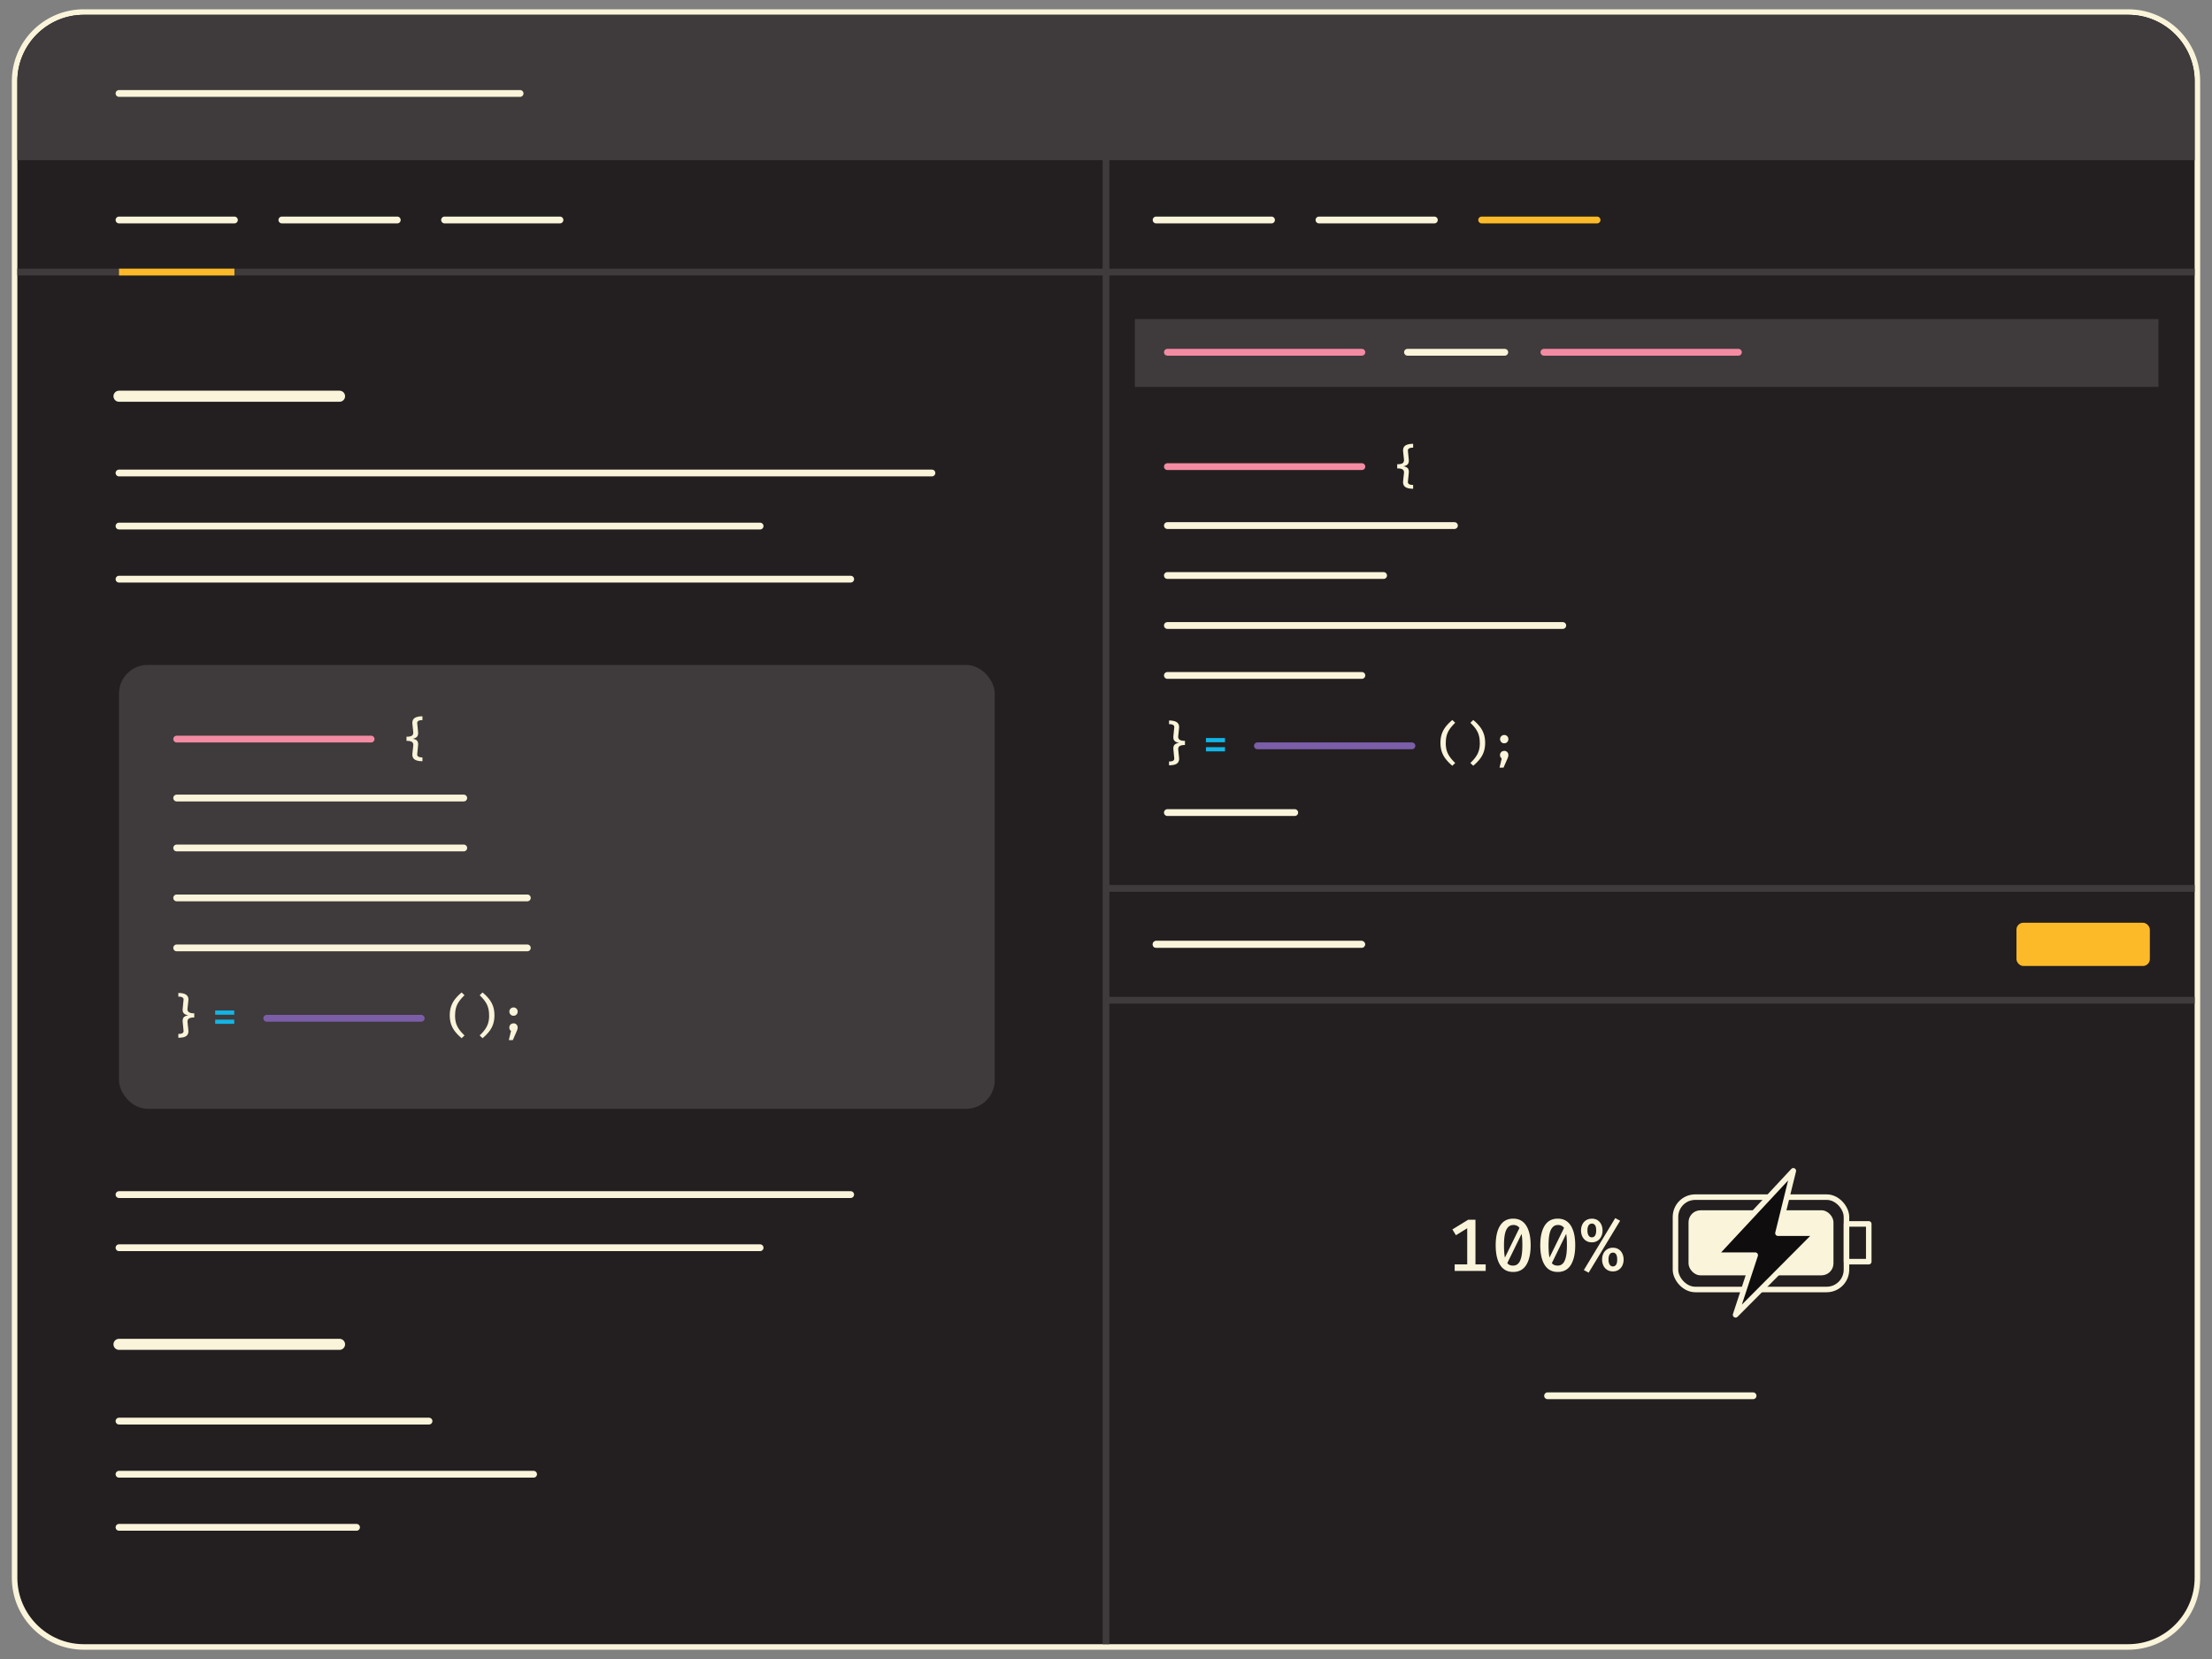 <svg xmlns="http://www.w3.org/2000/svg" viewBox="0 0 400 300"><rect x="0" y="0" width="400" height="300" fill="#808080" stroke="none"/><rect width="394.72" height="295.65" x="2.64" y="2.18" fill="#231f20" rx="12.5" ry="12.5"/><path fill="#f9f4da" d="M384.86 2.68c6.6 0 12 5.4 12 12v270.64c0 6.6-5.4 12-12 12H15.14c-6.6 0-12-5.4-12-12V14.68c0-6.6 5.4-12 12-12h369.72m0-1H15.14c-7.17 0-13 5.83-13 13v270.64c0 7.17 5.83 13 13 13h369.72c7.17 0 13-5.83 13-13V14.68c0-7.17-5.83-13-13-13Z"/><path fill="#3f3a3b" d="M396.86 28.97V14.68c0-6.6-5.4-12-12-12H15.14c-6.6 0-12 5.4-12 12v14.29h393.72Z"/><rect width="24.12" height="7.82" x="364.64" y="166.86" fill="#fcba28" rx="1.25" ry="1.25"/><path fill="none" stroke="#3f3a3b" stroke-linejoin="round" stroke-width="1.23" d="M200 18.31v279.01m0-136.67h196.86M200 180.88h196.86M3.14 49.2h393.72"/><path fill="none" stroke="#f9f4da" stroke-linecap="round" stroke-linejoin="round" stroke-width="1.23" d="M209.06 170.77h37.16M209.06 39.78h20.87m8.58 0h20.87"/><path fill="none" stroke="#fcba28" stroke-linecap="round" stroke-linejoin="round" stroke-width="1.23" d="M267.93 39.78h20.87"/><path fill="none" stroke="#f9f4da" stroke-linecap="round" stroke-linejoin="round" stroke-width="1.23" d="M21.52 39.78h20.87m8.58 0h20.87m8.55 0h20.87"/><path fill="none" stroke="#fcba28" stroke-miterlimit="10" stroke-width="1.23" d="M21.52 49.2h20.87"/><path fill="none" stroke="#f9f4da" stroke-linecap="round" stroke-linejoin="round" stroke-width="1.23" d="M209.06 170.77h37.16m33.63 81.63h37.16M21.52 16.9h72.53M21.52 85.53h147m-147 9.6h115.93M21.52 225.63h115.93M21.52 104.73h132.31M21.52 216.02h132.31"/><path fill="none" stroke="#f9f4da" stroke-linecap="round" stroke-linejoin="round" stroke-width="2" d="M21.52 71.65H61.4"/><path fill="none" stroke="#f9f4da" stroke-linecap="round" stroke-linejoin="round" stroke-width="1.23" d="M21.52 256.98h56.06m-56.06 9.61h74.97m-74.97 9.6h42.95"/><path fill="none" stroke="#f9f4da" stroke-linecap="round" stroke-linejoin="round" stroke-width="2" d="M21.52 243.1H61.4"/><rect width="158.36" height="80.27" x="21.52" y="120.24" fill="#3f3a3b" rx="5.18" ry="5.18"/><path fill="none" stroke="#f38ba3" stroke-linecap="round" stroke-linejoin="round" stroke-width="1.23" d="M31.95 133.65h35.16"/><path fill="none" stroke="#7b5ea7" stroke-linecap="round" stroke-linejoin="round" stroke-width="1.23" d="M48.23 184.14h27.94"/><path fill="none" stroke="#f9f4da" stroke-linecap="round" stroke-linejoin="round" stroke-width="1.23" d="M31.95 144.31h51.91m-51.91 9.03h51.91m-51.91 9.03h63.41m-63.41 9.04h63.41"/><path fill="#f9f4da" d="M76.39 129.53v.69c-.19 0-.36.02-.51.05-.15.04-.26.1-.34.19s-.11.21-.09.37l.15 1.53c.03.26 0 .48-.06.64s-.18.3-.34.39c-.16.09-.35.16-.57.2.23.04.43.1.58.19.16.09.27.21.33.38.07.17.09.39.06.66l-.15 1.53c-.02.16.01.28.09.37s.19.15.34.19.32.05.51.05v.69c-.29 0-.55-.02-.79-.07-.23-.05-.43-.12-.6-.23a.92.92 0 0 1-.35-.43c-.07-.18-.1-.4-.07-.66l.15-1.44c.02-.2 0-.36-.08-.48-.07-.13-.2-.22-.38-.28s-.44-.09-.76-.09v-.75c.32 0 .57-.03.76-.09.18-.06.31-.15.38-.28s.1-.29.08-.48l-.15-1.44c-.03-.27 0-.49.07-.67a.92.92 0 0 1 .35-.43c.16-.1.36-.18.6-.23.23-.05.5-.07.79-.07Zm-44.15 50.03c.29 0 .55.02.79.07s.43.12.6.23c.16.11.28.25.36.43s.1.4.07.66l-.15 1.44c-.02.2 0 .36.09.48s.21.22.4.28c.19.06.43.09.73.09v.75c-.3 0-.54.03-.73.09-.19.06-.32.15-.4.28-.08.13-.11.29-.09.48l.15 1.43c.03.27 0 .49-.07.67a.92.92 0 0 1-.35.43c-.16.1-.36.18-.6.22s-.5.07-.79.07v-.69c.19 0 .36-.02.51-.05s.26-.1.34-.19.11-.21.09-.37l-.15-1.53c-.03-.27 0-.49.06-.66.07-.17.19-.29.35-.38.16-.09.37-.15.62-.19-.25-.04-.45-.1-.62-.2a.783.783 0 0 1-.35-.39c-.07-.17-.09-.38-.06-.65l.15-1.53c.02-.16-.01-.28-.09-.37s-.19-.15-.34-.19c-.15-.04-.32-.05-.51-.05v-.69Z"/><g fill="#f9f4da"><path d="M82.29 183.61c0 .4.03.76.1 1.08.06.32.17.62.31.9.14.28.32.55.53.82.22.27.47.54.77.83l-.52.5c-.45-.37-.83-.76-1.15-1.16s-.57-.84-.74-1.32c-.17-.48-.26-1.04-.26-1.66s.09-1.18.26-1.66.42-.92.74-1.32.7-.78 1.15-1.15l.52.5c-.29.28-.54.55-.76.82-.21.27-.39.54-.53.82-.14.28-.24.58-.31.91-.07.32-.1.69-.1 1.09Zm6.15 0c0-.4-.03-.77-.1-1.09-.07-.32-.17-.63-.31-.91-.14-.28-.32-.55-.53-.82a9.35 9.35 0 0 0-.76-.82l.52-.5c.45.37.83.75 1.15 1.15.32.4.57.84.74 1.32.17.48.26 1.04.26 1.66s-.09 1.17-.26 1.66c-.17.48-.42.92-.74 1.32s-.7.78-1.15 1.16l-.52-.5c.3-.29.55-.56.77-.83.21-.27.39-.54.53-.82.14-.28.24-.58.31-.9.07-.32.1-.69.1-1.08Zm4.42 1.44a.732.732 0 0 1 .75.75c0 .12-.02.24-.06.37s-.1.28-.18.46l-.64 1.46h-.72l.4-1.67c-.21-.14-.31-.35-.31-.62 0-.21.07-.38.22-.53.14-.14.32-.21.53-.21Zm0-2.87a.732.732 0 0 1 .75.75c0 .21-.07.38-.21.53-.14.15-.32.22-.54.22s-.39-.07-.53-.22a.767.767 0 0 1-.22-.53c0-.14.03-.26.1-.38.07-.11.16-.2.27-.27.11-.07.24-.1.38-.1Z"/></g><path fill="#12b5e5" d="M42.36 182.73v.76h-3.45v-.76h3.45Zm0 1.65v.76h-3.45v-.76h3.45Z"/><path fill="#3f3a3b" d="M205.22 57.7h185.1v12.26h-185.1z"/><path fill="none" stroke="#f38ba3" stroke-linecap="round" stroke-linejoin="round" stroke-width="1.23" d="M211.1 84.38h35.17M211.1 63.7h35.17m32.92 0h35.17"/><path fill="none" stroke="#f9f4da" stroke-linecap="round" stroke-linejoin="round" stroke-width="1.23" d="M254.52 63.7h17.59"/><path fill="none" stroke="#7b5ea7" stroke-linecap="round" stroke-linejoin="round" stroke-width="1.23" d="M227.38 134.87h27.94"/><path fill="none" stroke="#f9f4da" stroke-linecap="round" stroke-linejoin="round" stroke-width="1.23" d="M211.1 95.04h51.91m-51.91 9.03h39.1m-39.1 9.04h71.5m-71.5 9.03h35.17m-35.17 24.8h23.03"/><path fill="#f9f4da" d="M255.54 80.26v.69c-.19 0-.36.02-.51.05-.15.04-.26.1-.34.19s-.11.21-.09.37l.15 1.53c.03.26 0 .48-.06.64s-.18.3-.34.39c-.16.09-.35.16-.57.2.23.04.43.1.58.19.16.09.27.21.33.38.07.17.09.39.06.66l-.15 1.53c-.02.16.01.28.09.37s.19.15.34.19.32.05.51.05v.69c-.29 0-.55-.02-.79-.07-.23-.05-.43-.12-.6-.23a.92.92 0 0 1-.35-.43c-.07-.18-.1-.4-.07-.66l.15-1.44c.02-.2 0-.36-.08-.48-.07-.13-.2-.22-.38-.28s-.44-.09-.76-.09v-.75c.32 0 .57-.03.76-.09.18-.06.31-.15.38-.28s.1-.29.08-.48l-.15-1.44c-.03-.27 0-.49.07-.67a.92.92 0 0 1 .35-.43c.16-.1.36-.18.6-.23.23-.05.5-.07.79-.07Zm-44.15 50.03c.29 0 .55.02.79.07s.43.12.6.23c.16.11.28.25.36.43.07.18.1.4.07.66l-.15 1.44c-.02.2.01.36.09.48s.21.22.4.28c.19.06.43.09.73.09v.75c-.3 0-.54.03-.73.09s-.32.15-.4.28c-.08.13-.11.29-.09.48l.15 1.43c.03.27 0 .49-.07.67a.92.92 0 0 1-.35.43c-.16.1-.36.18-.6.22s-.5.07-.79.07v-.69c.19 0 .36-.02.51-.05.15-.03.26-.1.34-.19s.11-.21.09-.37l-.15-1.53c-.03-.27 0-.49.06-.66s.19-.29.35-.38c.16-.09.37-.15.62-.19-.25-.04-.45-.1-.62-.2a.783.783 0 0 1-.35-.39c-.07-.17-.09-.38-.06-.65l.15-1.53c.02-.16-.01-.28-.09-.37s-.19-.15-.34-.19c-.15-.04-.32-.05-.51-.05v-.69Z"/><g fill="#f9f4da"><path d="M261.44 134.34c0 .4.03.76.1 1.08.06.32.17.62.31.9.14.28.32.55.53.82.22.27.47.54.77.83l-.52.5c-.45-.37-.83-.76-1.15-1.16s-.57-.84-.74-1.32c-.17-.48-.26-1.04-.26-1.66s.09-1.18.26-1.66.42-.92.74-1.32.7-.78 1.15-1.15l.52.5c-.29.28-.54.55-.76.82-.21.27-.39.54-.53.82-.14.28-.24.58-.31.91-.07.32-.1.69-.1 1.09Zm6.15 0c0-.4-.03-.77-.1-1.09-.07-.32-.17-.63-.31-.91-.14-.28-.32-.55-.53-.82a9.35 9.35 0 0 0-.76-.82l.52-.5c.45.37.83.75 1.15 1.15.32.4.57.84.74 1.32.17.48.26 1.04.26 1.66s-.09 1.17-.26 1.66c-.17.48-.42.92-.74 1.32s-.7.78-1.15 1.16l-.52-.5c.3-.29.55-.56.77-.83.21-.27.39-.54.53-.82.14-.28.24-.58.31-.9.07-.32.1-.69.1-1.08Zm4.42 1.44a.732.732 0 0 1 .75.75c0 .12-.02.24-.06.37s-.1.28-.18.46l-.64 1.46h-.72l.4-1.67c-.21-.14-.31-.35-.31-.62 0-.21.07-.38.22-.53.14-.14.32-.21.53-.21Zm0-2.87a.732.732 0 0 1 .75.75c0 .21-.07.38-.21.53-.14.15-.32.22-.54.22s-.39-.07-.53-.22a.767.767 0 0 1-.22-.53c0-.14.03-.26.1-.38.07-.11.16-.2.27-.27.11-.07.24-.1.38-.1Z"/></g><path fill="#12b5e5" d="M221.52 133.46v.76h-3.45v-.76h3.45Zm0 1.65v.76h-3.45v-.76h3.45Z"/><rect width="26.21" height="11.76" x="305.34" y="218.86" fill="#f9f4da" rx="2.16" ry="2.16"/><g fill="#f9f4da"><path d="M266.81 220.56v9h-1.49v-7.45l-2.04 1.26-.64-1.05 2.85-1.75h1.33Zm1.85 8.08v1.18h-5.61v-1.18h5.61Zm4.97-8.27c1.04 0 1.82.42 2.36 1.26.53.84.8 2.02.8 3.55s-.27 2.72-.8 3.57c-.53.84-1.32 1.26-2.36 1.26s-1.83-.42-2.36-1.26c-.53-.84-.8-2.03-.8-3.57s.27-2.71.8-3.55c.53-.84 1.32-1.26 2.36-1.26Zm0 1.15c-.53 0-.94.28-1.23.85-.29.57-.43 1.5-.43 2.81 0 .7.03 1.28.09 1.76.06.47.16.85.29 1.13.13.28.3.48.51.61s.47.18.77.18c.36 0 .66-.12.91-.37.25-.24.43-.64.56-1.18s.19-1.25.19-2.14-.05-1.64-.16-2.18c-.11-.53-.29-.92-.53-1.14s-.56-.34-.97-.34Zm1.25.32.39 1.05-2.77 5.65-.5-.85 2.87-5.85Zm6.81-1.47c1.04 0 1.82.42 2.36 1.26.53.84.8 2.02.8 3.55s-.27 2.72-.8 3.57c-.53.84-1.32 1.26-2.36 1.26s-1.83-.42-2.36-1.26c-.53-.84-.8-2.03-.8-3.57s.27-2.71.8-3.55c.53-.84 1.32-1.26 2.36-1.26Zm0 1.15c-.53 0-.94.28-1.23.85-.29.57-.43 1.5-.43 2.81 0 .7.03 1.28.09 1.76.06.47.16.85.29 1.13.13.28.3.48.51.61s.47.18.77.18c.36 0 .66-.12.91-.37.25-.24.43-.64.56-1.18s.19-1.25.19-2.14-.05-1.64-.16-2.18c-.11-.53-.29-.92-.53-1.14s-.56-.34-.97-.34Zm1.25.32.39 1.05-2.77 5.65-.5-.85 2.87-5.85Zm4.91-1.47c.41 0 .76.1 1.05.29.29.19.51.45.66.77.15.32.23.68.23 1.08s-.08.76-.23 1.08c-.15.32-.38.58-.66.77-.29.19-.64.29-1.05.29s-.76-.1-1.05-.29c-.29-.19-.52-.45-.67-.77-.15-.32-.23-.69-.23-1.08s.08-.75.23-1.07.38-.58.67-.77c.29-.19.64-.29 1.05-.29Zm4.24-.09.88.47-5.69 9.39-.87-.47 5.67-9.39Zm-4.24.99c-.25 0-.44.1-.58.31s-.21.52-.21.92.07.7.21.92c.14.22.33.33.58.33s.44-.1.58-.31c.14-.21.21-.52.21-.95s-.07-.75-.21-.94a.68.68 0 0 0-.58-.29Zm3.81 4.36c.41 0 .76.1 1.05.29.29.19.51.45.66.77s.23.68.23 1.08-.08.76-.23 1.08-.38.58-.66.77c-.29.19-.64.29-1.05.29s-.76-.1-1.05-.29c-.29-.19-.52-.45-.67-.77-.15-.32-.23-.68-.23-1.08s.08-.75.23-1.08c.15-.32.38-.58.67-.77.29-.19.64-.29 1.05-.29Zm0 .89c-.25 0-.44.1-.58.31-.14.21-.21.52-.21.93 0 .39.07.7.21.92s.33.33.58.33.44-.1.58-.31c.14-.21.2-.52.2-.94s-.07-.75-.2-.95c-.14-.2-.33-.3-.58-.3Z"/></g><g stroke="#f9f4da"><rect width="30.92" height="16.7" x="302.98" y="216.48" fill="none" stroke-miterlimit="10" rx="3.58" ry="3.58"/><path fill="#0f0d0e" stroke-linejoin="round" d="m324.29 211.72-14.2 15.25h7.31l-3.55 10.79L328.54 223h-7.03l2.78-11.28z"/><path fill="none" stroke-linejoin="round" d="M333.91 221.32h4.02v6.83h-4.02z"/></g></svg>